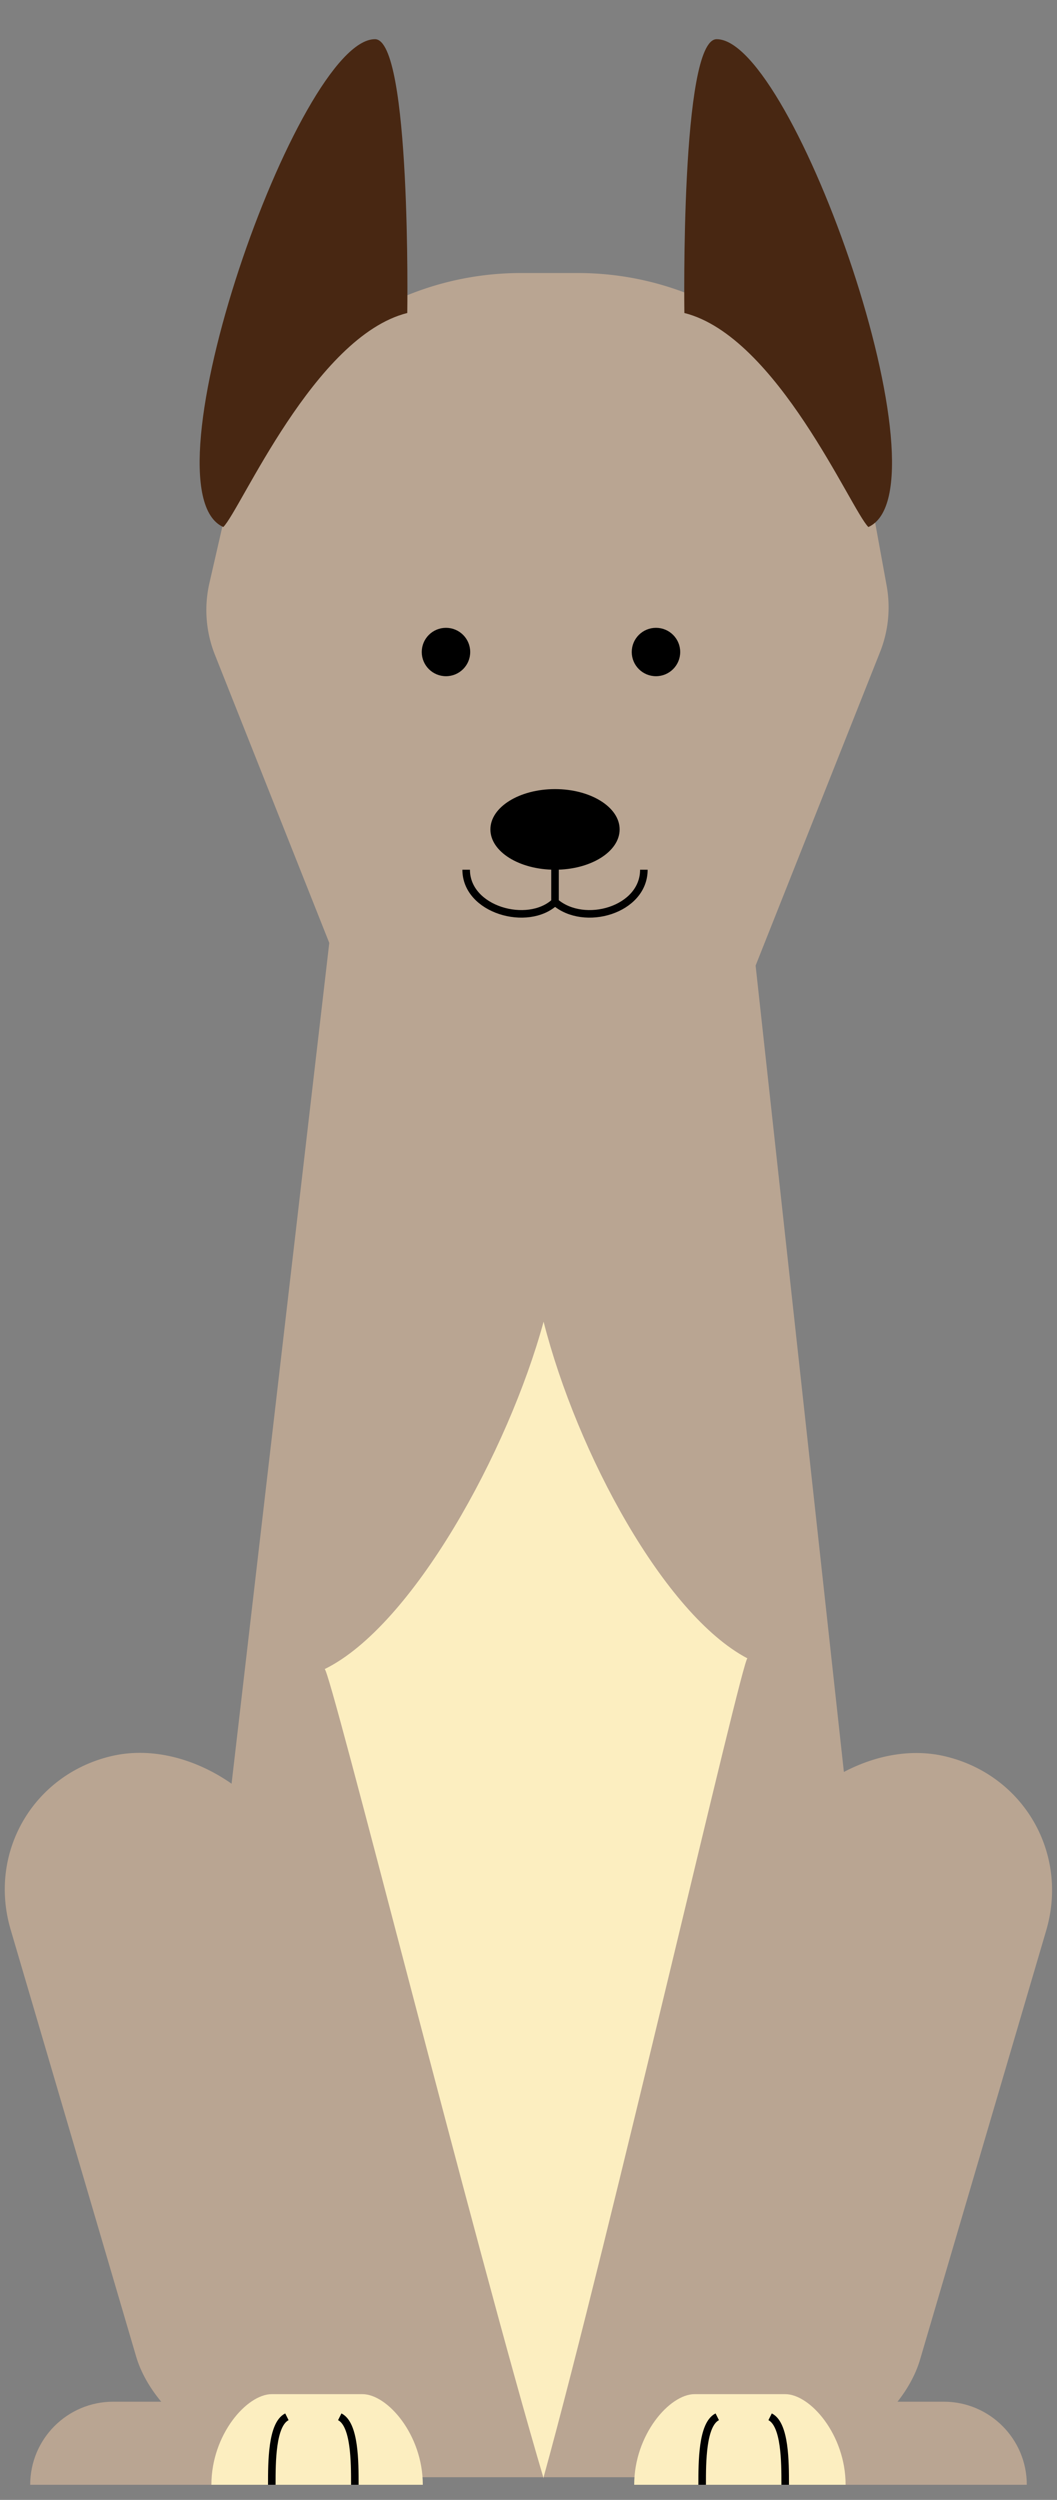 <svg xmlns="http://www.w3.org/2000/svg" width="140" height="331" fill="none"><rect width="100%" height="100%" fill="#808080" stroke="none"/><path fill="#B9A592" d="M4 329c0-6.075 4.925-11 11-11h33v11H4Z"/><rect width="38.337" height="97.3" fill="#B9A592" rx="19.169" transform="matrix(.971 -.237 .282 .959 -4 237.096)"/><path fill="#B9A592" d="M136 329c0-6.075-4.925-11-11-11H92v11h44Z"/><rect width="38.524" height="97.773" fill="#B9A592" rx="19.262" transform="matrix(-.971 -.237 -.282 .959 144 237.14)"/><path fill="#B9A592" d="M43.593 125.013C45.25 110.755 57.327 100 71.68 100c14.426 0 26.54 10.859 28.11 25.199l19.295 176.188C120.641 315.592 109.517 328 95.228 328H46.951c-14.353 0-25.497-12.514-23.84-26.771l20.482-176.216Z"/><path fill="#FCEEC0" d="M43 221c11.632-5.695 24.32-28.832 29-46v153.147C62.745 296.873 43.65 220.643 43 221ZM99 219.579c-10.99-5.77-22.579-27.185-27-44.579v153c8.744-31.686 26.385-108.783 27-108.421ZM48 317H36c-3.314 0-8 5.373-8 12h28c0-6.627-4.686-12-8-12Z"/><path stroke="#000" d="M36 329c0-3 0-8 2-9M47 329c0-3 0-8-2-9"/><path fill="#FCEEC0" d="M104 317H92c-3.314 0-8 5.373-8 12h28c0-6.627-4.686-12-8-12Z"/><path stroke="#000" d="M93 329c0-3 0-8 2-9M104 329c0-3 0-8-2-9"/><path fill="#B9A592" d="M30.024 67.22c4.163-18.18 20.34-31.07 38.99-31.07h7.507c19.323 0 35.883 13.813 39.351 32.822l1.564 8.576a16 16 0 0 1-.869 8.775l-18.152 45.721a24 24 0 0 1-22.306 15.144h-7.333a24 24 0 0 1-22.307-15.144L28.461 86.685a16 16 0 0 1-.725-9.476l2.288-9.989Z"/><path fill="#482712" d="M49.666 5.188c4.814 0 4.279 36.255 4.279 36.255-12.287 3.088-22.071 26.065-24.37 28.339-11.059-4.94 9.928-64.594 20.09-64.594ZM94.925 5.188c-4.814 0-4.28 36.255-4.28 36.255 12.288 3.088 22.072 26.065 24.371 28.339 11.058-4.94-9.929-64.594-20.091-64.594Z"/><ellipse cx="59.07" cy="86.331" fill="#000" rx="3.209" ry="3.203"/><ellipse cx="86.884" cy="86.331" fill="#000" rx="3.209" ry="3.203"/><path stroke="#000" d="M73.512 110.887v8.542M61.744 115.158c0 5.338 8.179 7.626 11.768 4.271M85.28 115.158c0 5.338-7.903 7.626-11.768 4.271"/><ellipse cx="73.512" cy="109.82" fill="#000" rx="8.558" ry="5.338"/></svg>